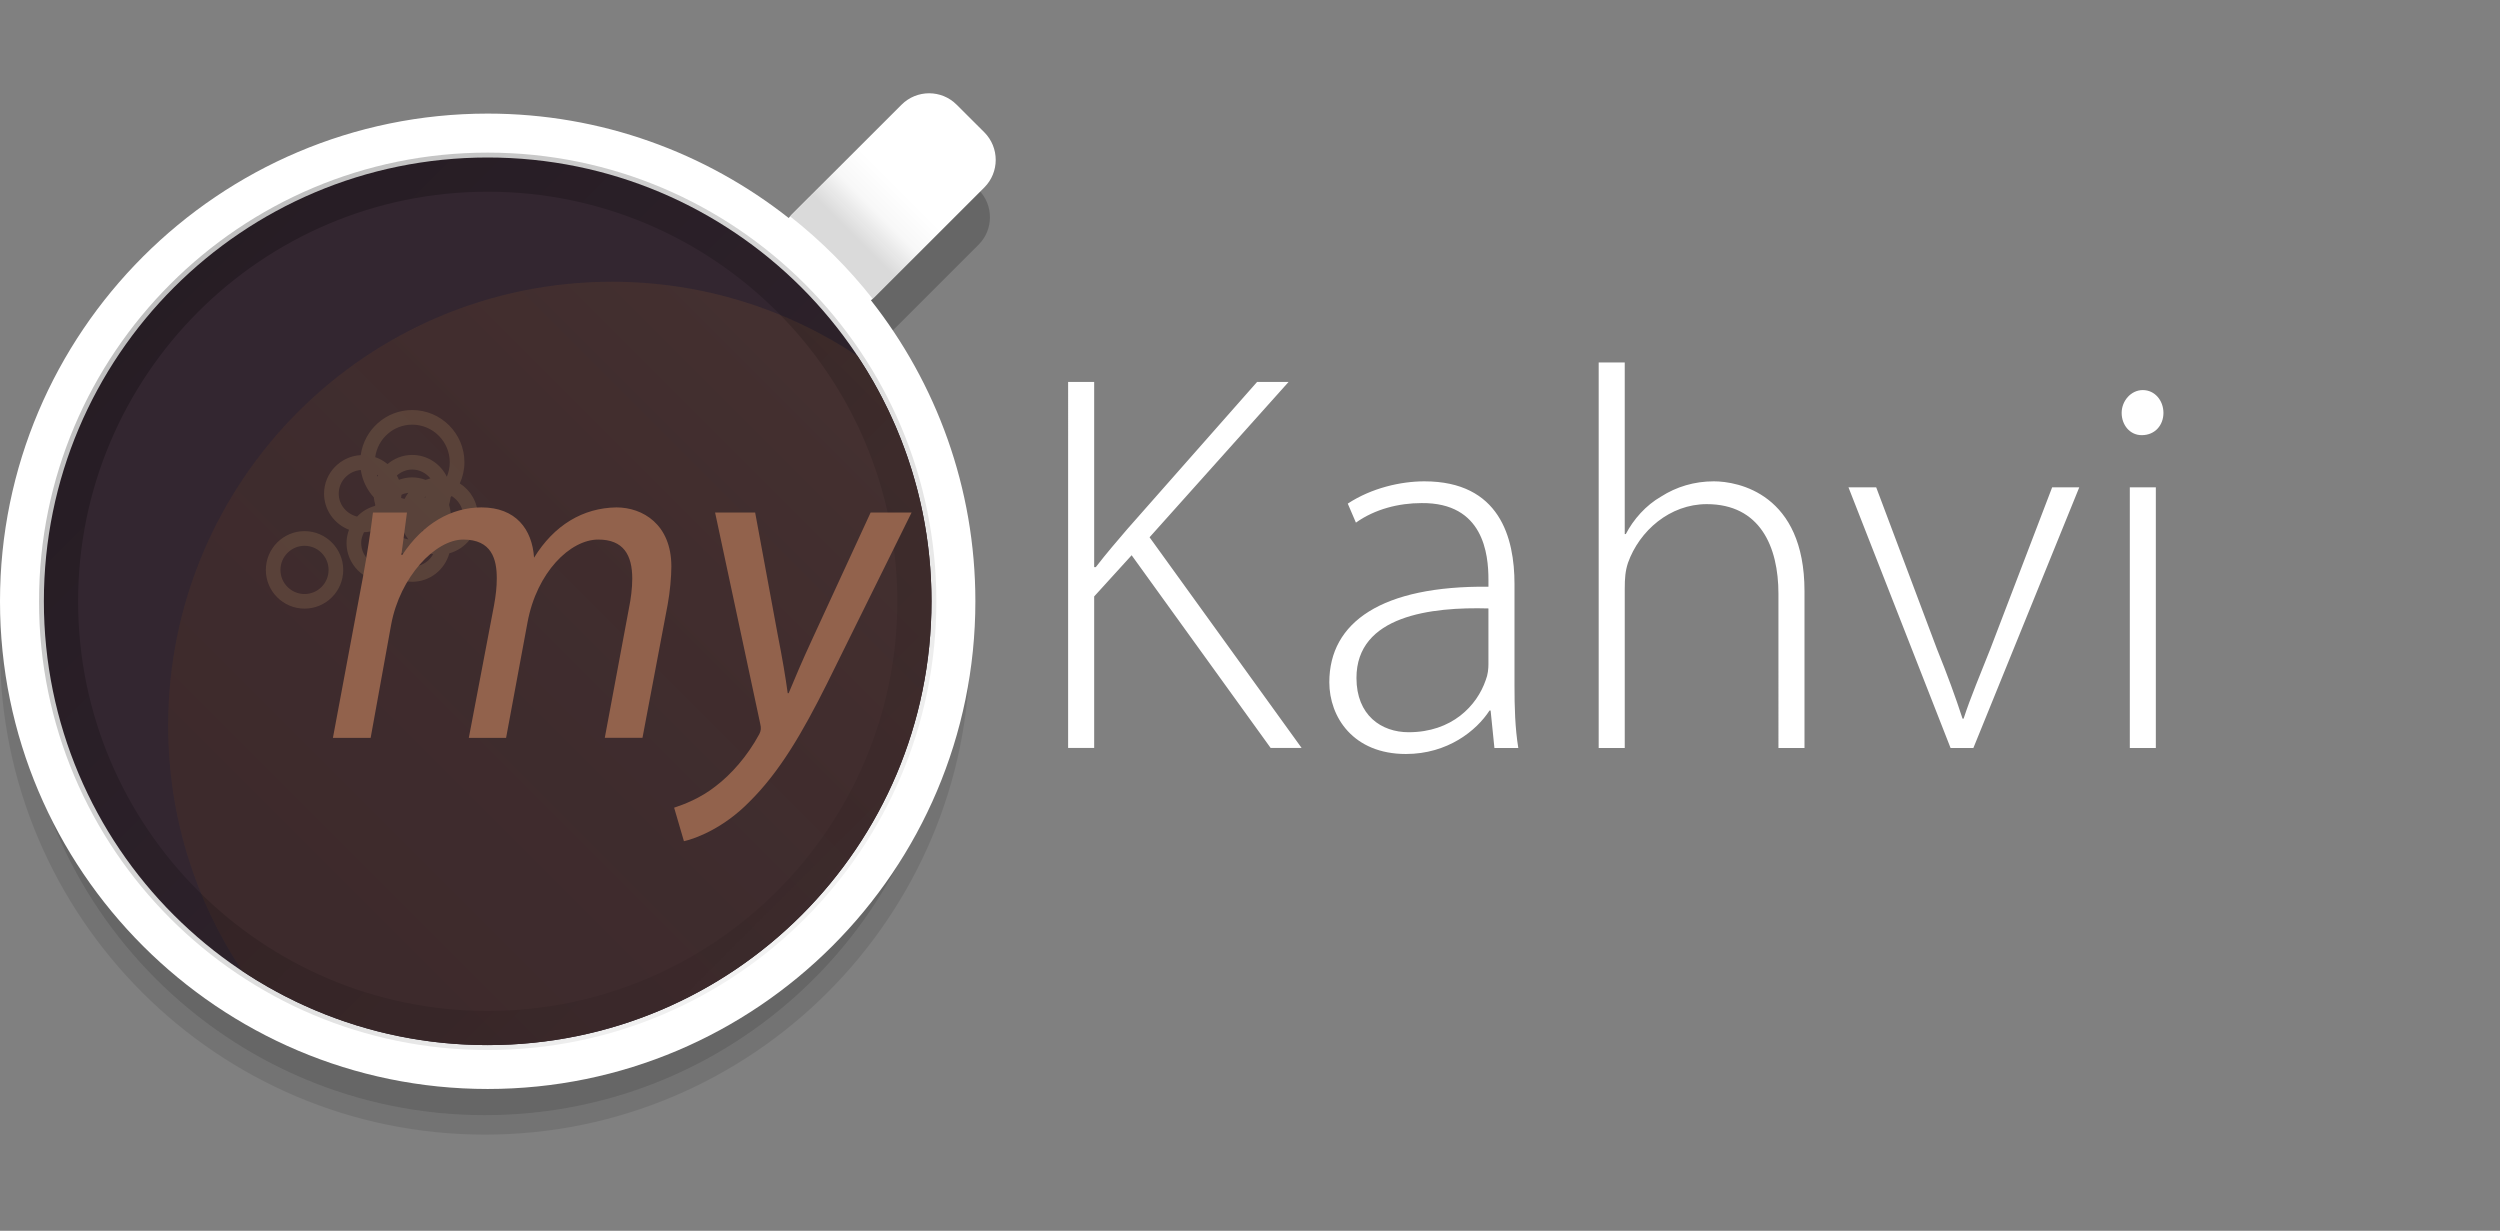 <?xml version="1.0"?>
<!-- Converted with SVG Converter - Version 0.9.5 (Compiled Mon May 30 09:25:05 2011) - Copyright (C) 2011 Nokia -->
<svg xmlns="http://www.w3.org/2000/svg" width="260px" x="0px" version="1.1" y="0px" height="128px" viewBox="0 0 260 128" xmlns:xlink="http://www.w3.org/1999/xlink" baseProfile="tiny" id="Layer_1" xml:space="preserve">
 <rect x="0" y="0" width="260" height="128" fill="#808080" stroke="none"/>
 <g>
  <rect width="260" fill="none" height="128"/>
  <g>
   <path stroke-opacity="0.1" fill-opacity="0.1" d="M50.428,19.16c26.73,0,48.408,21.676,48.408,48.408&#xd;&#xa;&#x9;&#x9;&#x9;c0,26.736-21.678,48.412-48.408,48.412c-26.735,0-48.408-21.676-48.408-48.412C2.02,40.836,23.692,19.16,50.428,19.16&#xd;&#xa;&#x9;&#x9;&#x9; M50.428,17.145C22.622,17.145,0,39.768,0,67.568C0,95.375,22.622,118,50.428,118c27.803,0,50.429-22.625,50.429-50.432&#xd;&#xa;&#x9;&#x9;&#x9;C100.856,39.768,78.23,17.145,50.428,17.145L50.428,17.145z"/>
   <path stroke-opacity="0.2" fill-opacity="0.2" d="M101.774,25.446c1.573-1.574,1.573-4.128,0-5.708l-2.853-2.851&#xd;&#xa;&#x9;&#x9;&#x9;c-1.576-1.575-4.132-1.575-5.708,0l-11.41,11.408c-0.466,0.468-0.777,1.03-0.968,1.618C72.524,23.194,61.95,19.16,50.428,19.16&#xd;&#xa;&#x9;&#x9;&#x9;C23.692,19.16,2.02,40.836,2.02,67.568c0,26.736,21.673,48.412,48.408,48.412c26.73,0,48.408-21.676,48.408-48.412&#xd;&#xa;&#x9;&#x9;&#x9;c0-11.198-3.816-21.506-10.206-29.708c0.632-0.188,1.232-0.507,1.732-1.005L101.774,25.446z"/>
  </g>
  <g>
   <path fill="#FFFFFF" d="M102.368,19.498c1.582-1.58,1.582-4.154,0-5.74l-2.874-2.866c-1.58-1.588-4.15-1.588-5.736,0&#xd;&#xa;&#x9;&#x9;&#x9;L82.278,22.366c-0.095,0.102-0.162,0.21-0.252,0.308C73.404,15.882,62.53,11.814,50.72,11.814C22.756,11.816,0,34.57,0,62.536&#xd;&#xa;&#x9;&#x9;&#x9;c0,27.97,22.756,50.718,50.718,50.718c27.973,0,50.721-22.748,50.721-50.718c0-11.808-4.066-22.681-10.862-31.308&#xd;&#xa;&#x9;&#x9;&#x9;c0.105-0.087,0.214-0.152,0.312-0.255L102.368,19.498z"/>
   <linearGradient gradientTransform="matrix(1 0 0 -1 -57.5 44)" id="SVGID_1_" y1="17.188" x1="143.978" y2="31.477" gradientUnits="userSpaceOnUse" x2="158.267">
    <stop offset="0.16" style="stop-color:#0A0A0A"/>
    <stop offset="0.33" style="stop-color:#000000;stop-opacity:0.2"/>
    <stop offset="0.5" style="stop-color:#000000;stop-opacity:0"/>
   </linearGradient>
   <path fill="url(#SVGID_1_)" fill-opacity="0.15" d="M102.202,13.958l-2.876-2.872c-1.58-1.582-4.15-1.582-5.736,0L82.172,22.504&#xd;&#xa;&#x9;&#x9;&#x9;c3.204,2.524,6.094,5.406,8.614,8.612L102.202,19.7C103.784,18.114,103.784,15.54,102.202,13.958z"/>
   <path fill="#332630" d="M96.876,62.536c0,25.495-20.664,46.155-46.156,46.155S4.562,88.031,4.562,62.536&#xd;&#xa;&#x9;&#x9;&#x9;c0-25.484,20.664-46.156,46.156-46.156S96.876,37.05,96.876,62.536z"/>
   <path fill="#3E2B2D" d="M63.64,29.302c-25.489,0-46.153,20.67-46.153,46.159c0,9.441,2.842,18.207,7.702,25.521&#xd;&#xa;&#x9;&#x9;&#x9;c7.313,4.871,16.092,7.707,25.531,7.707c25.492,0,46.156-20.662,46.156-46.155c0-9.438-2.842-18.214-7.708-25.524&#xd;&#xa;&#x9;&#x9;&#x9;C81.856,32.152,73.082,29.302,63.64,29.302z"/>
   <linearGradient gradientTransform="matrix(1 0 0 -1 -57.5 44)" id="SVGID_2_" y1="-56.986" x1="82.691" y2="6.99" gradientUnits="userSpaceOnUse" x2="146.668">
    <stop offset="0" style="stop-color:#000000;stop-opacity:0.2"/>
    <stop offset="1" style="stop-color:#C69C6D"/>
   </linearGradient>
   <path fill="url(#SVGID_2_)" fill-opacity="0.05" d="M63.64,29.302c-25.489,0-46.153,20.67-46.153,46.159&#xd;&#xa;&#x9;&#x9;&#x9;c0,9.441,2.842,18.207,7.702,25.521c7.313,4.871,16.092,7.707,25.531,7.707c25.492,0,46.156-20.662,46.156-46.155&#xd;&#xa;&#x9;&#x9;&#x9;c0-9.438-2.842-18.214-7.708-25.524C81.856,32.152,73.082,29.302,63.64,29.302z"/>
   <linearGradient gradientTransform="matrix(1 0 0 -1 -57.5 44)" id="SVGID_3_" y1="14.459" x1="75.223" y2="-51.533" gradientUnits="userSpaceOnUse" x2="141.214">
    <stop offset="0" style="stop-color:#000000"/>
    <stop offset="1" style="stop-color:#000000;stop-opacity:0.2"/>
   </linearGradient>
   <path stroke-opacity="0.25" fill="url(#SVGID_3_)" fill-opacity="0.25" d="M50.718,19.938c23.49,0,42.604,19.104,42.604,42.599&#xd;&#xa;&#x9;&#x9;&#x9;c0,23.491-19.114,42.601-42.604,42.601S8.122,86.027,8.122,62.536C8.122,39.042,27.228,19.938,50.718,19.938 M50.718,15.872&#xd;&#xa;&#x9;&#x9;&#x9;c-25.77,0-46.66,20.894-46.66,46.664c0,25.769,20.891,46.667,46.66,46.667c25.772,0,46.664-20.898,46.664-46.667&#xd;&#xa;&#x9;&#x9;&#x9;C97.382,36.766,76.49,15.872,50.718,15.872L50.718,15.872z"/>
  </g>
  <path fill="#FFFFFF" d="M111.084,39.722h2.71V58.98h0.17c1.128-1.465,2.258-2.763,3.274-3.954l13.498-15.305h3.277l-14.458,16.156&#xd;&#xa;&#x9;&#x9;l15.815,21.911h-3.221l-14.458-20.043l-3.896,4.284v15.759h-2.71V39.722H111.084z M157.508,71.355c0,2.143,0.055,4.344,0.395,6.434&#xd;&#xa;&#x9;&#x9;h-2.484l-0.395-3.895h-0.113c-1.355,2.092-4.352,4.521-8.699,4.521c-5.477,0-7.963-3.842-7.963-7.459&#xd;&#xa;&#x9;&#x9;c0-6.27,5.479-10.049,16.549-9.938v-0.737c0-2.652-0.508-8.019-6.949-7.96c-2.375,0-4.857,0.622-6.834,2.033l-0.848-1.978&#xd;&#xa;&#x9;&#x9;c2.488-1.636,5.537-2.317,7.963-2.317c7.848,0,9.377,5.875,9.377,10.676v10.619H157.508z M154.797,63.278&#xd;&#xa;&#x9;&#x9;c-5.93-0.17-13.725,0.733-13.725,7.229c0,3.895,2.598,5.645,5.424,5.645c4.518,0,7.113-2.766,8.02-5.424&#xd;&#xa;&#x9;&#x9;c0.227-0.561,0.281-1.186,0.281-1.639V63.278L154.797,63.278z M166.262,37.694h2.711V55.54h0.113c0.793-1.528,2.09-2.996,3.672-3.9&#xd;&#xa;&#x9;&#x9;c1.578-1.01,3.445-1.582,5.477-1.582c2.543,0,9.432,1.307,9.432,11.412v16.319h-2.709V61.754c0-4.918-1.922-9.324-7.457-9.324&#xd;&#xa;&#x9;&#x9;c-3.838,0-7.002,2.772-8.191,6.106c-0.277,0.848-0.336,1.582-0.336,2.706v16.547h-2.711V37.694z M195.125,50.684l6.324,16.828&#xd;&#xa;&#x9;&#x9;c1.074,2.656,1.922,4.969,2.656,7.229h0.109c0.734-2.26,1.75-4.635,2.771-7.229l6.438-16.828h2.82l-11.012,27.105h-2.373&#xd;&#xa;&#x9;&#x9;l-10.617-27.105H195.125z M224.998,42.944c0,1.243-0.848,2.313-2.26,2.313c-1.238,0-2.086-1.07-2.086-2.313&#xd;&#xa;&#x9;&#x9;c0-1.242,0.961-2.376,2.199-2.376C224.096,40.568,224.998,41.646,224.998,42.944z M221.5,77.789V50.684h2.707v27.105H221.5z"/>
  <path stroke-opacity="0.2" fill="#C69C6D" fill-opacity="0.2" d="M31.672,55.238c-2.218,0-4.023,1.812-4.023,4.036&#xd;&#xa;&#x9;&#x9;c0,2.224,1.804,4.021,4.023,4.021c2.216,0,4.024-1.798,4.024-4.021C35.696,57.05,33.888,55.238,31.672,55.238z M31.672,61.78&#xd;&#xa;&#x9;&#x9;c-1.382,0-2.506-1.126-2.506-2.506c0-1.383,1.124-2.511,2.506-2.511s2.5,1.126,2.5,2.511C34.172,60.652,33.054,61.78,31.672,61.78z&#xd;&#xa;&#x9;&#x9; M49.696,53.674c0-1.428-0.754-2.686-1.878-3.396c0.302-0.677,0.483-1.414,0.483-2.204c0-2.992-2.439-5.43-5.434-5.43&#xd;&#xa;&#x9;&#x9;c-2.738,0-4.988,2.05-5.351,4.688c-2.117,0.12-3.813,1.864-3.813,4.008c0,1.71,1.084,3.168,2.594,3.754&#xd;&#xa;&#x9;&#x9;c-0.158,0.426-0.258,0.891-0.258,1.376c0,2.223,1.808,4.034,4.032,4.034c0.496,0,0.958-0.104,1.397-0.268&#xd;&#xa;&#x9;&#x9;c0.438,0.164,0.904,0.268,1.398,0.268c1.848,0,3.394-1.262,3.864-2.96C48.438,57.068,49.696,55.52,49.696,53.674z M39.2,49.364&#xd;&#xa;&#x9;&#x9;c0.042,0.03,0.094,0.054,0.128,0.086c-0.017,0.042-0.04,0.086-0.066,0.128C39.238,49.504,39.226,49.436,39.2,49.364z&#xd;&#xa;&#x9;&#x9; M42.472,51.246c-0.153,0.204-0.288,0.422-0.397,0.644c-0.128-0.02-0.24-0.069-0.362-0.105c0.012-0.112,0.034-0.216,0.042-0.328&#xd;&#xa;&#x9;&#x9;C41.972,51.344,42.214,51.286,42.472,51.246z M44.324,51.692c-0.07,0.023-0.143,0.04-0.218,0.062&#xd;&#xa;&#x9;&#x9;c0.05-0.04,0.109-0.072,0.159-0.102C44.286,51.668,44.306,51.674,44.324,51.692z M40.98,54.876&#xd;&#xa;&#x9;&#x9;c0.308,0.164,0.632,0.296,0.987,0.382c0.128,0.3,0.3,0.578,0.504,0.842c-0.68-0.115-1.25-0.481-1.624-1.031&#xd;&#xa;&#x9;&#x9;C40.89,55.004,40.926,54.936,40.98,54.876z M44.266,49.91c-0.438-0.162-0.905-0.262-1.397-0.262c-0.488,0-0.95,0.1-1.382,0.25&#xd;&#xa;&#x9;&#x9;c-0.059-0.15-0.133-0.301-0.214-0.45c0.436-0.368,0.979-0.616,1.598-0.616c0.77,0,1.436,0.37,1.894,0.92&#xd;&#xa;&#x9;&#x9;C44.592,49.796,44.428,49.854,44.266,49.91z M40.44,56.868c0.521,0.394,1.136,0.666,1.81,0.768&#xd;&#xa;&#x9;&#x9;c-0.192,0.354-0.458,0.634-0.782,0.862C40.922,58.114,40.552,57.546,40.44,56.868z M43.96,55.488&#xd;&#xa;&#x9;&#x9;c-0.028-0.099-0.054-0.176-0.084-0.267c0.31-0.082,0.602-0.204,0.876-0.348c0.05,0.06,0.086,0.128,0.132,0.194&#xd;&#xa;&#x9;&#x9;c-0.168,0.248-0.372,0.451-0.622,0.626C44.164,55.622,44.046,55.57,43.96,55.488z M42.868,44.164c2.154,0,3.906,1.756,3.906,3.91&#xd;&#xa;&#x9;&#x9;c0,0.531-0.11,1.042-0.301,1.508c-0.657-1.34-2.023-2.268-3.605-2.268c-0.982,0-1.872,0.361-2.564,0.951&#xd;&#xa;&#x9;&#x9;c-0.38-0.317-0.81-0.562-1.284-0.722C39.282,45.64,40.896,44.164,42.868,44.164z M35.228,51.34c0-1.306,1.017-2.348,2.295-2.464&#xd;&#xa;&#x9;&#x9;c0.163,1.094,0.646,2.07,1.354,2.848c0.028,0.272,0.08,0.532,0.154,0.786c-0.008,0.036-0.021,0.059-0.028,0.103&#xd;&#xa;&#x9;&#x9;c-0.722,0.2-1.366,0.582-1.868,1.113C36.054,53.45,35.228,52.512,35.228,51.34z M37.564,56.468c0-0.405,0.119-0.773,0.292-1.118&#xd;&#xa;&#x9;&#x9;c0.436-0.012,0.848-0.094,1.235-0.241c-0.156,0.432-0.25,0.882-0.25,1.359c0,0.918,0.314,1.752,0.834,2.431&#xd;&#xa;&#x9;&#x9;C38.484,58.704,37.564,57.714,37.564,56.468z M43.262,58.898c0.309-0.402,0.536-0.86,0.67-1.362&#xd;&#xa;&#x9;&#x9;c0.112-0.03,0.225-0.064,0.334-0.104c0.254,0.09,0.509,0.16,0.78,0.202C44.688,58.304,44.036,58.77,43.262,58.898z M46.832,55.852&#xd;&#xa;&#x9;&#x9;c-0.044-0.262-0.112-0.531-0.2-0.783c0.156-0.437,0.258-0.904,0.258-1.395c0-0.408-0.078-0.796-0.188-1.166&#xd;&#xa;&#x9;&#x9;c0.074-0.25,0.124-0.514,0.156-0.786c0.035-0.044,0.069-0.09,0.113-0.136c0.704,0.444,1.198,1.192,1.198,2.088&#xd;&#xa;&#x9;&#x9;C48.17,54.624,47.614,55.43,46.832,55.852z"/>
  <path fill="#92624C" d="M34.624,76.734l3.102-16.606c0.48-2.612,0.822-4.89,1.062-6.824h3.536l-0.582,4.404h0.098&#xd;&#xa;&#x9;&#x9;c2.178-3.292,5.13-4.938,8.23-4.938c3.582,0,5.277,2.276,5.472,5.232c2.082-3.39,5.082-5.182,8.57-5.232&#xd;&#xa;&#x9;&#x9;c2.708,0,5.71,1.744,5.71,6.145c0,1.068-0.145,2.666-0.387,3.974l-2.617,13.845h-3.92l2.518-13.5&#xd;&#xa;&#x9;&#x9;c0.194-0.927,0.34-2.086,0.34-3.055c0-2.47-0.922-4.065-3.536-4.065c-2.905,0-6.39,3.384-7.359,8.618l-2.227,12.004h-3.876&#xd;&#xa;&#x9;&#x9;l2.616-13.75c0.194-1.062,0.292-1.933,0.292-2.856c0-1.979-0.532-4.016-3.484-4.016c-2.905,0-6.586,3.872-7.504,8.861l-2.13,11.761&#xd;&#xa;&#x9;&#x9;H34.624z M78.536,53.304l2.324,12.591c0.531,2.709,0.823,4.453,1.062,6.197h0.098c0.629-1.502,1.309-3.152,2.521-5.766&#xd;&#xa;&#x9;&#x9;l6.004-13.022h4.26l-8.81,17.817c-2.521,5.033-4.891,9.146-8.086,12.295c-2.614,2.66-5.473,3.779-6.78,4.068L70.11,84&#xd;&#xa;&#x9;&#x9;c1.018-0.34,2.71-0.969,4.31-2.227c1.596-1.211,3.292-3.098,4.548-5.426c0.194-0.387,0.194-0.625,0.099-1.062L74.37,53.306h4.166&#xd;&#xa;&#x9;&#x9;V53.304z"/>
 </g>
</svg>
